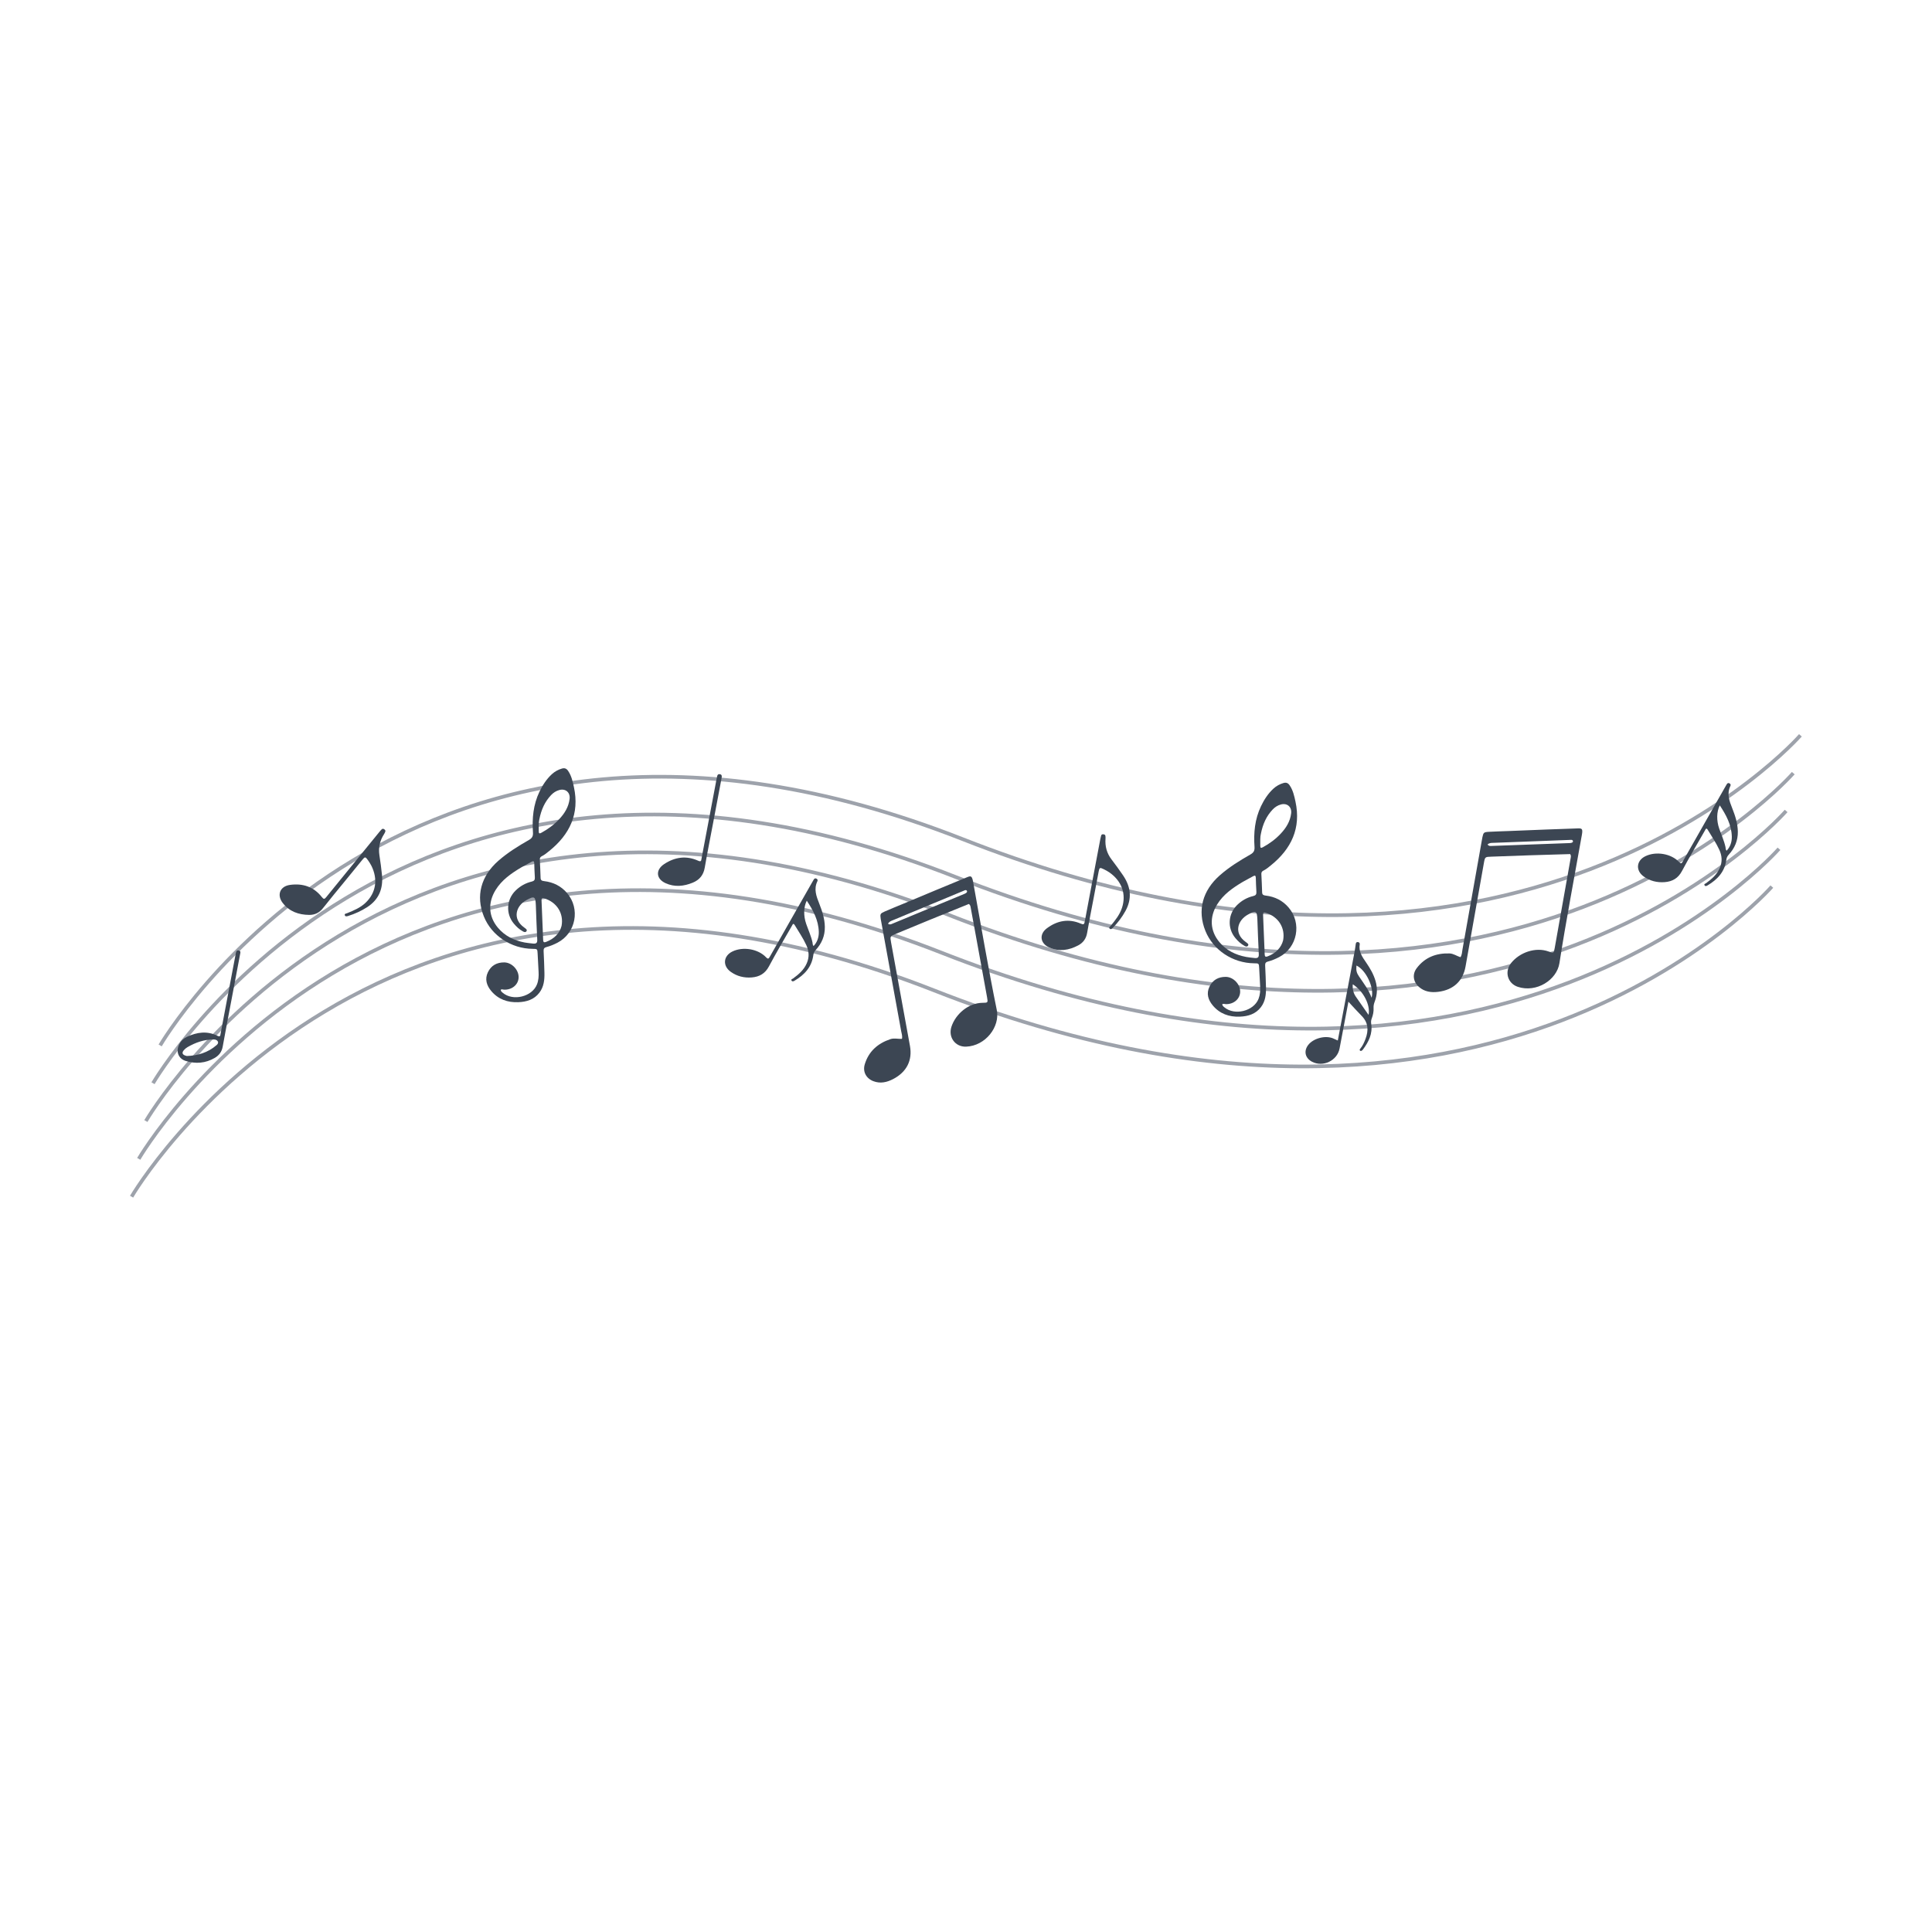 <?xml version="1.0" encoding="utf-8"?>
<!-- Generator: Adobe Illustrator 16.0.0, SVG Export Plug-In . SVG Version: 6.00 Build 0)  -->
<!DOCTYPE svg PUBLIC "-//W3C//DTD SVG 1.1//EN" "http://www.w3.org/Graphics/SVG/1.1/DTD/svg11.dtd">
<svg version="1.1" id="Layer_1" xmlns="http://www.w3.org/2000/svg" xmlns:xlink="http://www.w3.org/1999/xlink" x="0px" y="0px"
	 width="350px" height="350px" viewBox="0 0 350 350" enable-background="new 0 0 350 350" xml:space="preserve">
<g>
	<g>
		<path fill="none" stroke="#9DA2AB" stroke-width="0.662" stroke-miterlimit="10" d="M29.014,189.387
			c0,0,44.729-76.944,145.417-37.355s151.732-18.82,151.732-18.82"/>
		<path fill="none" stroke="#9DA2AB" stroke-width="0.662" stroke-miterlimit="10" d="M27.72,196.237
			c0,0,44.729-76.944,145.417-37.355s151.732-18.82,151.732-18.82"/>
		<path fill="none" stroke="#9DA2AB" stroke-width="0.662" stroke-miterlimit="10" d="M26.426,203.088
			c0,0,44.729-76.944,145.416-37.355c100.688,39.589,151.732-18.82,151.732-18.82"/>
		<path fill="none" stroke="#9DA2AB" stroke-width="0.662" stroke-miterlimit="10" d="M25.131,209.938
			c0,0,44.729-76.944,145.417-37.355c100.688,39.589,151.732-18.82,151.732-18.82"/>
		<path fill="none" stroke="#9DA2AB" stroke-width="0.662" stroke-miterlimit="10" d="M23.837,216.789
			c0,0,44.729-76.944,145.417-37.355s151.732-18.819,151.732-18.819"/>
	</g>
	<path fill="#3C4653" d="M242.355,188.497c0.12-0.633,0.225-1.188,0.33-1.743c0.905-4.791,1.812-9.581,2.714-14.371
		c0.084-0.447,0.142-0.898,0.205-1.35c0.03-0.222,0.107-0.389,0.367-0.373c0.245,0.016,0.396,0.194,0.36,0.396
		c-0.237,1.348,0.471,2.315,1.179,3.347c0.704,1.024,1.336,2.104,1.689,3.337c0.364,1.265,0.311,2.473-0.142,3.677
		c-0.142,0.381-0.248,0.743-0.222,1.158c0.043,0.661-0.095,1.313-0.329,1.924c-0.13,0.339-0.152,0.633-0.098,0.985
		c0.285,1.796-0.472,3.27-1.498,4.648c-0.051,0.068-0.113,0.131-0.183,0.18c-0.124,0.087-0.262,0.13-0.373-0.015
		c-0.088-0.114-0.011-0.212,0.063-0.301c0.446-0.531,0.721-1.154,0.962-1.797c0.576-1.532,0.515-2.941-0.715-4.178
		c-0.78-0.785-1.514-1.615-2.386-2.551c-0.122,0.648-0.22,1.161-0.315,1.674c-0.43,2.269-0.854,4.538-1.288,6.807
		c-0.422,2.198-2.995,3.43-4.986,2.394c-1.26-0.655-1.547-1.954-0.677-3.062c0.924-1.174,3.031-1.744,4.43-1.193
		C241.708,188.194,241.964,188.321,242.355,188.497z M247.924,183.857c0.382-1.77-0.949-4.344-2.856-5.54
		c-0.072,0.826,0.097,1.575,0.552,2.238C246.372,181.653,247.142,182.738,247.924,183.857z M248.477,180.75
		c0.528-1.797-1.037-5.058-2.745-5.831c-0.076,0.92,0.018,1.313,0.478,1.989C247.034,178.127,247.952,179.289,248.477,180.75z"/>
	<path fill="#3C4653" d="M175.515,163.763c-2.299,0.934-4.626,1.871-6.947,2.822c-2.093,0.856-4.179,1.729-6.27,2.59
		c-1.063,0.438-1.076,0.434-0.868,1.577c1.135,6.239,2.276,12.478,3.415,18.718c0.479,2.622-0.595,4.731-3.023,6.002
		c-1.158,0.607-2.353,0.874-3.607,0.393c-1.308-0.501-1.954-1.72-1.56-3.04c0.705-2.354,2.353-3.801,4.641-4.572
		c0.689-0.233,1.403-0.012,2.103-0.054c0.111-0.522-0.063-0.965-0.145-1.411c-1.185-6.53-2.378-13.058-3.57-19.587
		c-0.045-0.247-0.098-0.494-0.134-0.743c-0.127-0.874-0.095-0.97,0.745-1.339c1.112-0.489,2.242-0.937,3.364-1.404
		c2.086-0.872,4.171-1.748,6.258-2.616c1.779-0.741,3.558-1.482,5.344-2.207c0.622-0.253,0.785-0.15,0.96,0.533
		c0.071,0.284,0.11,0.577,0.163,0.866c1.381,7.562,2.653,15.145,4.193,22.674c0.622,3.039-2.031,6.515-5.563,6.645
		c-1.964,0.071-3.273-1.714-2.648-3.617c0.766-2.326,3.11-4.306,5.632-4.324c0.972-0.007,0.995-0.024,0.824-0.976
		c-0.729-4.051-1.474-8.099-2.213-12.147c-0.249-1.364-0.497-2.728-0.751-4.091C175.813,164.21,175.792,163.948,175.515,163.763z
		 M160.875,167.358c0.313,0.187,0.514,0.093,0.701,0.015c4.398-1.816,8.795-3.639,13.191-5.462c0.112-0.047,0.226-0.111,0.314-0.193
		c0.09-0.084,0.157-0.208,0.085-0.335c-0.066-0.115-0.189-0.157-0.317-0.122c-0.119,0.033-0.231,0.093-0.348,0.142
		c-4.24,1.762-8.48,3.522-12.719,5.292C161.454,166.831,161.079,166.933,160.875,167.358z"/>
	<path fill="#3C4653" d="M284.453,154.725c-2.48,0.074-4.987,0.143-7.495,0.225c-2.26,0.073-4.52,0.165-6.779,0.243
		c-1.148,0.039-1.16,0.031-1.363,1.175c-1.11,6.245-2.214,12.49-3.322,18.735c-0.464,2.624-2.206,4.228-4.925,4.573
		c-1.298,0.164-2.509-0.002-3.519-0.89c-1.051-0.926-1.232-2.294-0.401-3.394c1.481-1.962,3.528-2.743,5.942-2.668
		c0.728,0.021,1.319,0.477,1.99,0.683c0.286-0.452,0.276-0.928,0.355-1.374c1.165-6.533,2.321-13.068,3.479-19.603
		c0.043-0.248,0.08-0.498,0.134-0.744c0.186-0.863,0.249-0.941,1.164-0.995c1.213-0.07,2.428-0.096,3.643-0.145
		c2.259-0.089,4.519-0.184,6.777-0.271c1.926-0.074,3.852-0.149,5.777-0.206c0.672-0.021,0.79,0.134,0.714,0.834
		c-0.031,0.292-0.098,0.58-0.148,0.869c-1.341,7.568-2.789,15.121-3.97,22.714c-0.477,3.066-4.175,5.399-7.53,4.29
		c-1.866-0.618-2.473-2.747-1.223-4.313c1.528-1.915,4.416-2.952,6.786-2.091c0.913,0.331,0.941,0.323,1.112-0.628
		c0.729-4.051,1.44-8.105,2.158-12.158c0.243-1.365,0.485-2.729,0.724-4.095C284.576,155.247,284.647,154.995,284.453,154.725z
		 M269.479,152.994c0.229,0.284,0.448,0.266,0.651,0.259c4.757-0.171,9.513-0.347,14.269-0.523c0.121-0.005,0.249-0.026,0.361-0.072
		c0.114-0.047,0.221-0.14,0.196-0.284c-0.021-0.132-0.123-0.214-0.254-0.225c-0.124-0.011-0.25,0.007-0.375,0.011
		c-4.589,0.175-9.178,0.347-13.766,0.527C270.204,152.701,269.817,152.666,269.479,152.994z"/>
	<path fill="#3C4653" d="M90.711,179.3c0.002,0.266,0.193,0.404,0.362,0.549c1.846,1.573,5.33,0.726,6.208-1.522
		c0.28-0.721,0.331-1.489,0.289-2.26c-0.058-1.094-0.113-2.187-0.173-3.279c-0.048-0.888-0.05-0.888-0.912-0.896
		c-3.878-0.036-7.424-2.39-8.827-5.861c-1.499-3.706-0.547-7.317,2.637-10.104c1.69-1.48,3.588-2.653,5.527-3.76
		c0.586-0.333,0.774-0.694,0.728-1.368c-0.174-2.543,0.054-5.037,1.181-7.379c0.569-1.184,1.269-2.272,2.243-3.168
		c0.527-0.484,1.131-0.817,1.821-1.021c0.495-0.146,0.832-0.005,1.114,0.405c0.615,0.895,0.84,1.927,1.063,2.956
		c1.04,4.825-0.748,8.568-4.46,11.56c-0.433,0.349-0.861,0.713-1.367,0.962c-0.248,0.121-0.365,0.315-0.352,0.598
		c0.052,1.114,0.108,2.229,0.14,3.343c0.012,0.457,0.303,0.527,0.652,0.569c1.646,0.198,3.038,0.877,4.133,2.148
		c2.452,2.85,1.612,7.275-1.721,9.005c-0.644,0.334-1.312,0.615-2.015,0.795c-0.393,0.101-0.522,0.303-0.502,0.708
		c0.07,1.319,0.115,2.642,0.149,3.963c0.032,1.279-0.105,2.53-0.914,3.591c-0.957,1.254-2.312,1.663-3.819,1.723
		c-1.951,0.077-3.639-0.52-4.907-2.034c-0.83-0.99-1.2-2.146-0.6-3.396c0.585-1.216,1.611-1.788,2.955-1.779
		c1.398,0.01,2.687,1.392,2.606,2.784c-0.074,1.279-1.216,2.208-2.639,2.155C91.115,179.277,90.912,179.165,90.711,179.3z
		 M95.059,170.744c0.487,0.073,1.015,0.154,1.553,0.196c0.588,0.045,0.743-0.167,0.713-0.735c-0.108-2.084-0.174-4.169-0.255-6.253
		c-0.061-1.553-0.27-1.67-1.685-0.902c-1.938,1.051-2.619,3.404-0.444,4.959c0.067,0.049,0.133,0.099,0.197,0.149
		c0.178,0.144,0.411,0.292,0.229,0.551c-0.162,0.23-0.397,0.149-0.612,0.033c-0.667-0.357-1.209-0.867-1.686-1.442
		c-1.479-1.786-1.317-4.35,0.331-5.965c0.837-0.819,1.813-1.365,2.939-1.633c0.429-0.102,0.58-0.31,0.554-0.733
		c-0.052-0.846-0.082-1.692-0.106-2.538c-0.011-0.406-0.124-0.528-0.517-0.298c-0.605,0.355-1.244,0.653-1.848,1.012
		c-1.806,1.074-3.518,2.259-4.649,4.099c-1.407,2.29-1.281,4.776,0.413,6.803C91.442,169.548,93.105,170.376,95.059,170.744z
		 M97.693,148.491c-0.12,0.491-0.107,1.296-0.097,2.102c0.004,0.365,0.087,0.486,0.465,0.278c1.206-0.658,2.3-1.46,3.238-2.462
		c0.979-1.045,1.714-2.221,1.89-3.681c0.14-1.161-0.717-1.912-1.846-1.612c-0.594,0.158-1.093,0.479-1.512,0.926
		C98.726,145.218,98.061,146.613,97.693,148.491z M101.734,167.731c0.411-2.215-0.805-4.291-3.186-4.997
		c-0.395-0.117-0.459,0.069-0.443,0.408c0.104,2.388,0.205,4.776,0.293,7.165c0.015,0.406,0.2,0.453,0.517,0.333
		C100.405,170.077,101.397,169.061,101.734,167.731z"/>
	<path fill="#3C4653" d="M221.427,181.918c0.002,0.266,0.193,0.405,0.362,0.55c1.846,1.573,5.33,0.726,6.208-1.523
		c0.28-0.72,0.331-1.488,0.29-2.26c-0.059-1.092-0.115-2.187-0.174-3.278c-0.048-0.888-0.049-0.888-0.912-0.896
		c-3.879-0.035-7.423-2.389-8.828-5.86c-1.498-3.706-0.546-7.317,2.637-10.104c1.69-1.48,3.589-2.654,5.528-3.759
		c0.586-0.334,0.774-0.695,0.728-1.369c-0.174-2.543,0.054-5.037,1.182-7.379c0.567-1.183,1.268-2.272,2.242-3.168
		c0.527-0.484,1.132-0.817,1.82-1.021c0.496-0.146,0.832-0.005,1.114,0.405c0.616,0.894,0.842,1.927,1.063,2.956
		c1.04,4.824-0.748,8.567-4.459,11.56c-0.432,0.349-0.86,0.713-1.367,0.961c-0.249,0.122-0.365,0.315-0.353,0.598
		c0.052,1.114,0.109,2.229,0.14,3.344c0.014,0.457,0.304,0.527,0.653,0.569c1.646,0.198,3.038,0.877,4.133,2.148
		c2.451,2.85,1.612,7.276-1.721,9.004c-0.644,0.334-1.312,0.616-2.015,0.796c-0.393,0.1-0.522,0.303-0.502,0.708
		c0.069,1.319,0.115,2.641,0.148,3.963c0.033,1.279-0.105,2.53-0.913,3.59c-0.957,1.255-2.312,1.664-3.819,1.724
		c-1.951,0.077-3.639-0.52-4.907-2.034c-0.83-0.99-1.201-2.146-0.6-3.396c0.585-1.217,1.61-1.788,2.955-1.779
		c1.399,0.009,2.687,1.392,2.605,2.784c-0.073,1.278-1.215,2.209-2.638,2.155C221.831,181.896,221.629,181.784,221.427,181.918z
		 M225.774,173.362c0.487,0.073,1.015,0.155,1.553,0.197c0.588,0.045,0.743-0.167,0.713-0.736c-0.109-2.083-0.174-4.167-0.255-6.252
		c-0.061-1.553-0.27-1.67-1.685-0.902c-1.938,1.052-2.619,3.403-0.445,4.96c0.067,0.048,0.134,0.097,0.198,0.149
		c0.178,0.143,0.411,0.291,0.229,0.55c-0.162,0.23-0.397,0.149-0.612,0.033c-0.668-0.358-1.209-0.867-1.686-1.442
		c-1.479-1.787-1.316-4.35,0.331-5.965c0.837-0.82,1.813-1.365,2.939-1.633c0.429-0.101,0.58-0.31,0.554-0.733
		c-0.052-0.846-0.082-1.691-0.106-2.539c-0.012-0.405-0.124-0.527-0.516-0.297c-0.606,0.355-1.245,0.653-1.85,1.012
		c-1.805,1.074-3.517,2.259-4.648,4.099c-1.407,2.29-1.281,4.776,0.413,6.802C222.158,172.167,223.821,172.995,225.774,173.362z
		 M228.41,151.11c-0.122,0.491-0.108,1.296-0.098,2.101c0.004,0.366,0.087,0.486,0.465,0.279c1.205-0.659,2.301-1.46,3.238-2.463
		c0.979-1.044,1.714-2.221,1.89-3.68c0.14-1.161-0.717-1.912-1.847-1.612c-0.593,0.157-1.092,0.479-1.512,0.926
		C229.441,147.837,228.776,149.232,228.41,151.11z M232.45,170.35c0.41-2.214-0.805-4.29-3.186-4.996
		c-0.395-0.117-0.459,0.069-0.444,0.407c0.105,2.389,0.205,4.777,0.293,7.166c0.016,0.405,0.2,0.452,0.518,0.333
		C231.121,172.696,232.112,171.679,232.45,170.35z"/>
	<path fill="#3C4653" d="M143.384,166.414c1.259-2.21,2.517-4.42,3.775-6.63c0.081-0.144,0.165-0.286,0.25-0.428
		c0.104-0.174,0.232-0.294,0.454-0.202c0.234,0.096,0.32,0.275,0.212,0.498c-0.688,1.422-0.186,2.72,0.343,4.052
		c0.531,1.344,0.982,2.717,1.009,4.197c0.029,1.646-0.567,3.026-1.661,4.211c-0.254,0.275-0.381,0.56-0.429,0.926
		c-0.282,2.155-1.606,3.559-3.387,4.62c-0.183,0.108-0.413,0.216-0.551-0.01c-0.153-0.251,0.146-0.291,0.274-0.387
		c1.019-0.754,1.961-1.545,2.487-2.771c0.491-1.146,0.396-2.218-0.099-3.293c-0.58-1.261-1.369-2.404-2.081-3.593
		c-0.292-0.489-0.408-0.074-0.523,0.127c-1.397,2.44-2.836,4.858-4.157,7.339c-0.695,1.304-1.724,1.891-3.115,2.001
		c-1.388,0.11-2.674-0.207-3.81-1.021c-1.505-1.078-1.349-2.874,0.303-3.677c1.91-0.928,4.651-0.48,6.097,1.045
		c0.365,0.385,0.479,0.264,0.686-0.104C140.761,171.011,142.074,168.714,143.384,166.414z M146.155,163.166
		c-0.585,1.151-0.613,2.734-0.108,4.195c0.384,1.112,0.884,2.185,1.137,3.343c0.049,0.224,0.012,0.485,0.202,0.68
		c0.643-0.659,0.974-1.576,0.947-2.564C148.277,166.684,147.303,164.91,146.155,163.166z"/>
	<path fill="#3C4653" d="M308.785,149.148c1.258-2.21,2.517-4.42,3.774-6.629c0.082-0.144,0.166-0.286,0.25-0.429
		c0.104-0.174,0.232-0.293,0.455-0.202c0.234,0.097,0.319,0.275,0.213,0.498c-0.689,1.422-0.188,2.72,0.341,4.053
		c0.531,1.343,0.981,2.716,1.008,4.196c0.03,1.646-0.566,3.026-1.66,4.211c-0.253,0.275-0.381,0.56-0.429,0.926
		c-0.282,2.155-1.605,3.559-3.386,4.62c-0.184,0.109-0.414,0.217-0.553-0.01c-0.152-0.25,0.146-0.291,0.275-0.386
		c1.02-0.755,1.961-1.545,2.487-2.772c0.491-1.146,0.396-2.218-0.098-3.292c-0.58-1.262-1.37-2.406-2.081-3.594
		c-0.293-0.488-0.408-0.074-0.524,0.128c-1.396,2.439-2.836,4.857-4.157,7.338c-0.695,1.304-1.723,1.891-3.114,2.002
		c-1.388,0.11-2.674-0.207-3.811-1.021c-1.505-1.078-1.349-2.874,0.304-3.676c1.909-0.928,4.649-0.481,6.096,1.044
		c0.364,0.385,0.479,0.264,0.686-0.104C306.161,153.745,307.475,151.448,308.785,149.148z M311.556,145.9
		c-0.584,1.151-0.613,2.734-0.109,4.195c0.385,1.112,0.886,2.185,1.138,3.343c0.049,0.224,0.012,0.485,0.203,0.68
		c0.642-0.659,0.974-1.576,0.947-2.564C313.678,149.419,312.704,147.645,311.556,145.9z"/>
	<path fill="#3C4653" d="M197.947,159.331c0.465-2.459,0.929-4.917,1.396-7.375c0.038-0.202,0.084-0.405,0.146-0.602
		c0.061-0.187,0.218-0.236,0.398-0.213c0.172,0.022,0.334,0.077,0.364,0.275c0.025,0.162,0.035,0.33,0.022,0.493
		c-0.107,1.396,0.228,2.655,1.086,3.781c0.725,0.954,1.438,1.92,2.109,2.913c1.386,2.051,1.652,4.182,0.42,6.425
		c-0.613,1.116-1.37,2.112-2.25,3.022c-0.174,0.182-0.402,0.402-0.628,0.161c-0.184-0.196,0.095-0.362,0.215-0.508
		c0.817-0.992,1.627-1.999,2.033-3.237c0.813-2.479-0.028-4.832-2.255-6.4c-0.337-0.236-0.705-0.432-1.075-0.612
		c-0.678-0.331-0.756-0.29-0.895,0.431c-0.311,1.625-0.615,3.251-0.923,4.877c-0.392,2.072-0.812,4.139-1.161,6.219
		c-0.178,1.052-0.711,1.801-1.62,2.282c-1.687,0.894-3.455,1.177-5.246,0.381c-1.661-0.736-1.875-2.405-0.417-3.488
		c1.861-1.382,3.937-1.785,6.132-0.831c0.512,0.223,0.625,0.114,0.716-0.374C196.98,164.409,197.468,161.87,197.947,159.331z"/>
	<path fill="#3C4653" d="M64,156.505c1.581-1.939,3.161-3.879,4.744-5.816c0.13-0.159,0.267-0.315,0.416-0.458
		c0.143-0.135,0.305-0.104,0.452,0.003c0.14,0.102,0.257,0.228,0.188,0.415c-0.056,0.154-0.126,0.308-0.216,0.444
		c-0.761,1.176-1.066,2.442-0.851,3.841c0.184,1.185,0.349,2.374,0.465,3.566c0.24,2.464-0.544,4.464-2.695,5.848
		c-1.071,0.688-2.212,1.202-3.419,1.584c-0.24,0.075-0.546,0.161-0.629-0.158c-0.067-0.261,0.256-0.274,0.431-0.345
		c1.192-0.481,2.384-0.98,3.331-1.875c1.897-1.791,2.28-4.26,1.071-6.7c-0.183-0.368-0.413-0.716-0.651-1.052
		c-0.439-0.614-0.527-0.615-0.992-0.048c-1.049,1.28-2.092,2.563-3.137,3.846c-1.333,1.634-2.689,3.251-3.989,4.911
		c-0.656,0.84-1.483,1.243-2.512,1.233c-1.908-0.02-3.599-0.615-4.794-2.168c-1.106-1.44-0.498-3.009,1.3-3.265
		c2.294-0.327,4.311,0.309,5.784,2.195c0.344,0.439,0.496,0.398,0.808,0.012C60.727,160.506,62.366,158.508,64,156.505z"/>
	<path fill="#3C4653" d="M129.153,149.266c-0.498,2.64-1.028,5.274-1.483,7.922c-0.229,1.339-0.945,2.209-2.167,2.713
		c-1.632,0.673-3.302,0.838-4.934,0.092c-1.727-0.789-1.838-2.407-0.249-3.458c1.938-1.281,4.02-1.581,6.18-0.598
		c0.56,0.254,0.528-0.086,0.59-0.408c0.898-4.752,1.796-9.504,2.694-14.256c0.043-0.223,0.088-0.445,0.138-0.667
		c0.058-0.254,0.196-0.406,0.481-0.358c0.321,0.055,0.387,0.27,0.343,0.549c-0.029,0.184-0.062,0.367-0.097,0.55
		C130.151,143.985,129.652,146.626,129.153,149.266z"/>
	<path fill="#3C4653" d="M41.877,181.438c-0.514,2.722-1.047,5.44-1.532,8.168c-0.166,0.936-0.66,1.59-1.447,2.048
		c-1.67,0.97-3.445,1.11-5.266,0.543c-1.329-0.414-1.809-1.719-1.168-3.009c0.307-0.619,0.792-1.074,1.4-1.358
		c1.817-0.852,3.675-1.113,5.549-0.178c0.518,0.258,0.495-0.101,0.552-0.397c0.754-3.981,1.506-7.963,2.258-11.944
		c0.165-0.873,0.33-1.747,0.498-2.619c0.058-0.3,0.138-0.597,0.545-0.501c0.393,0.094,0.28,0.397,0.232,0.655
		C42.96,175.709,42.418,178.573,41.877,181.438z M33.856,191.304c1.887-0.058,3.795-0.583,5.392-1.983
		c0.184-0.16,0.356-0.397,0.209-0.658c-0.154-0.271-0.436-0.354-0.744-0.355c-1.721-0.004-3.282,0.541-4.749,1.393
		c-0.245,0.143-0.476,0.336-0.66,0.552C32.879,190.747,33.025,191.13,33.856,191.304z"/>
</g>
</svg>
